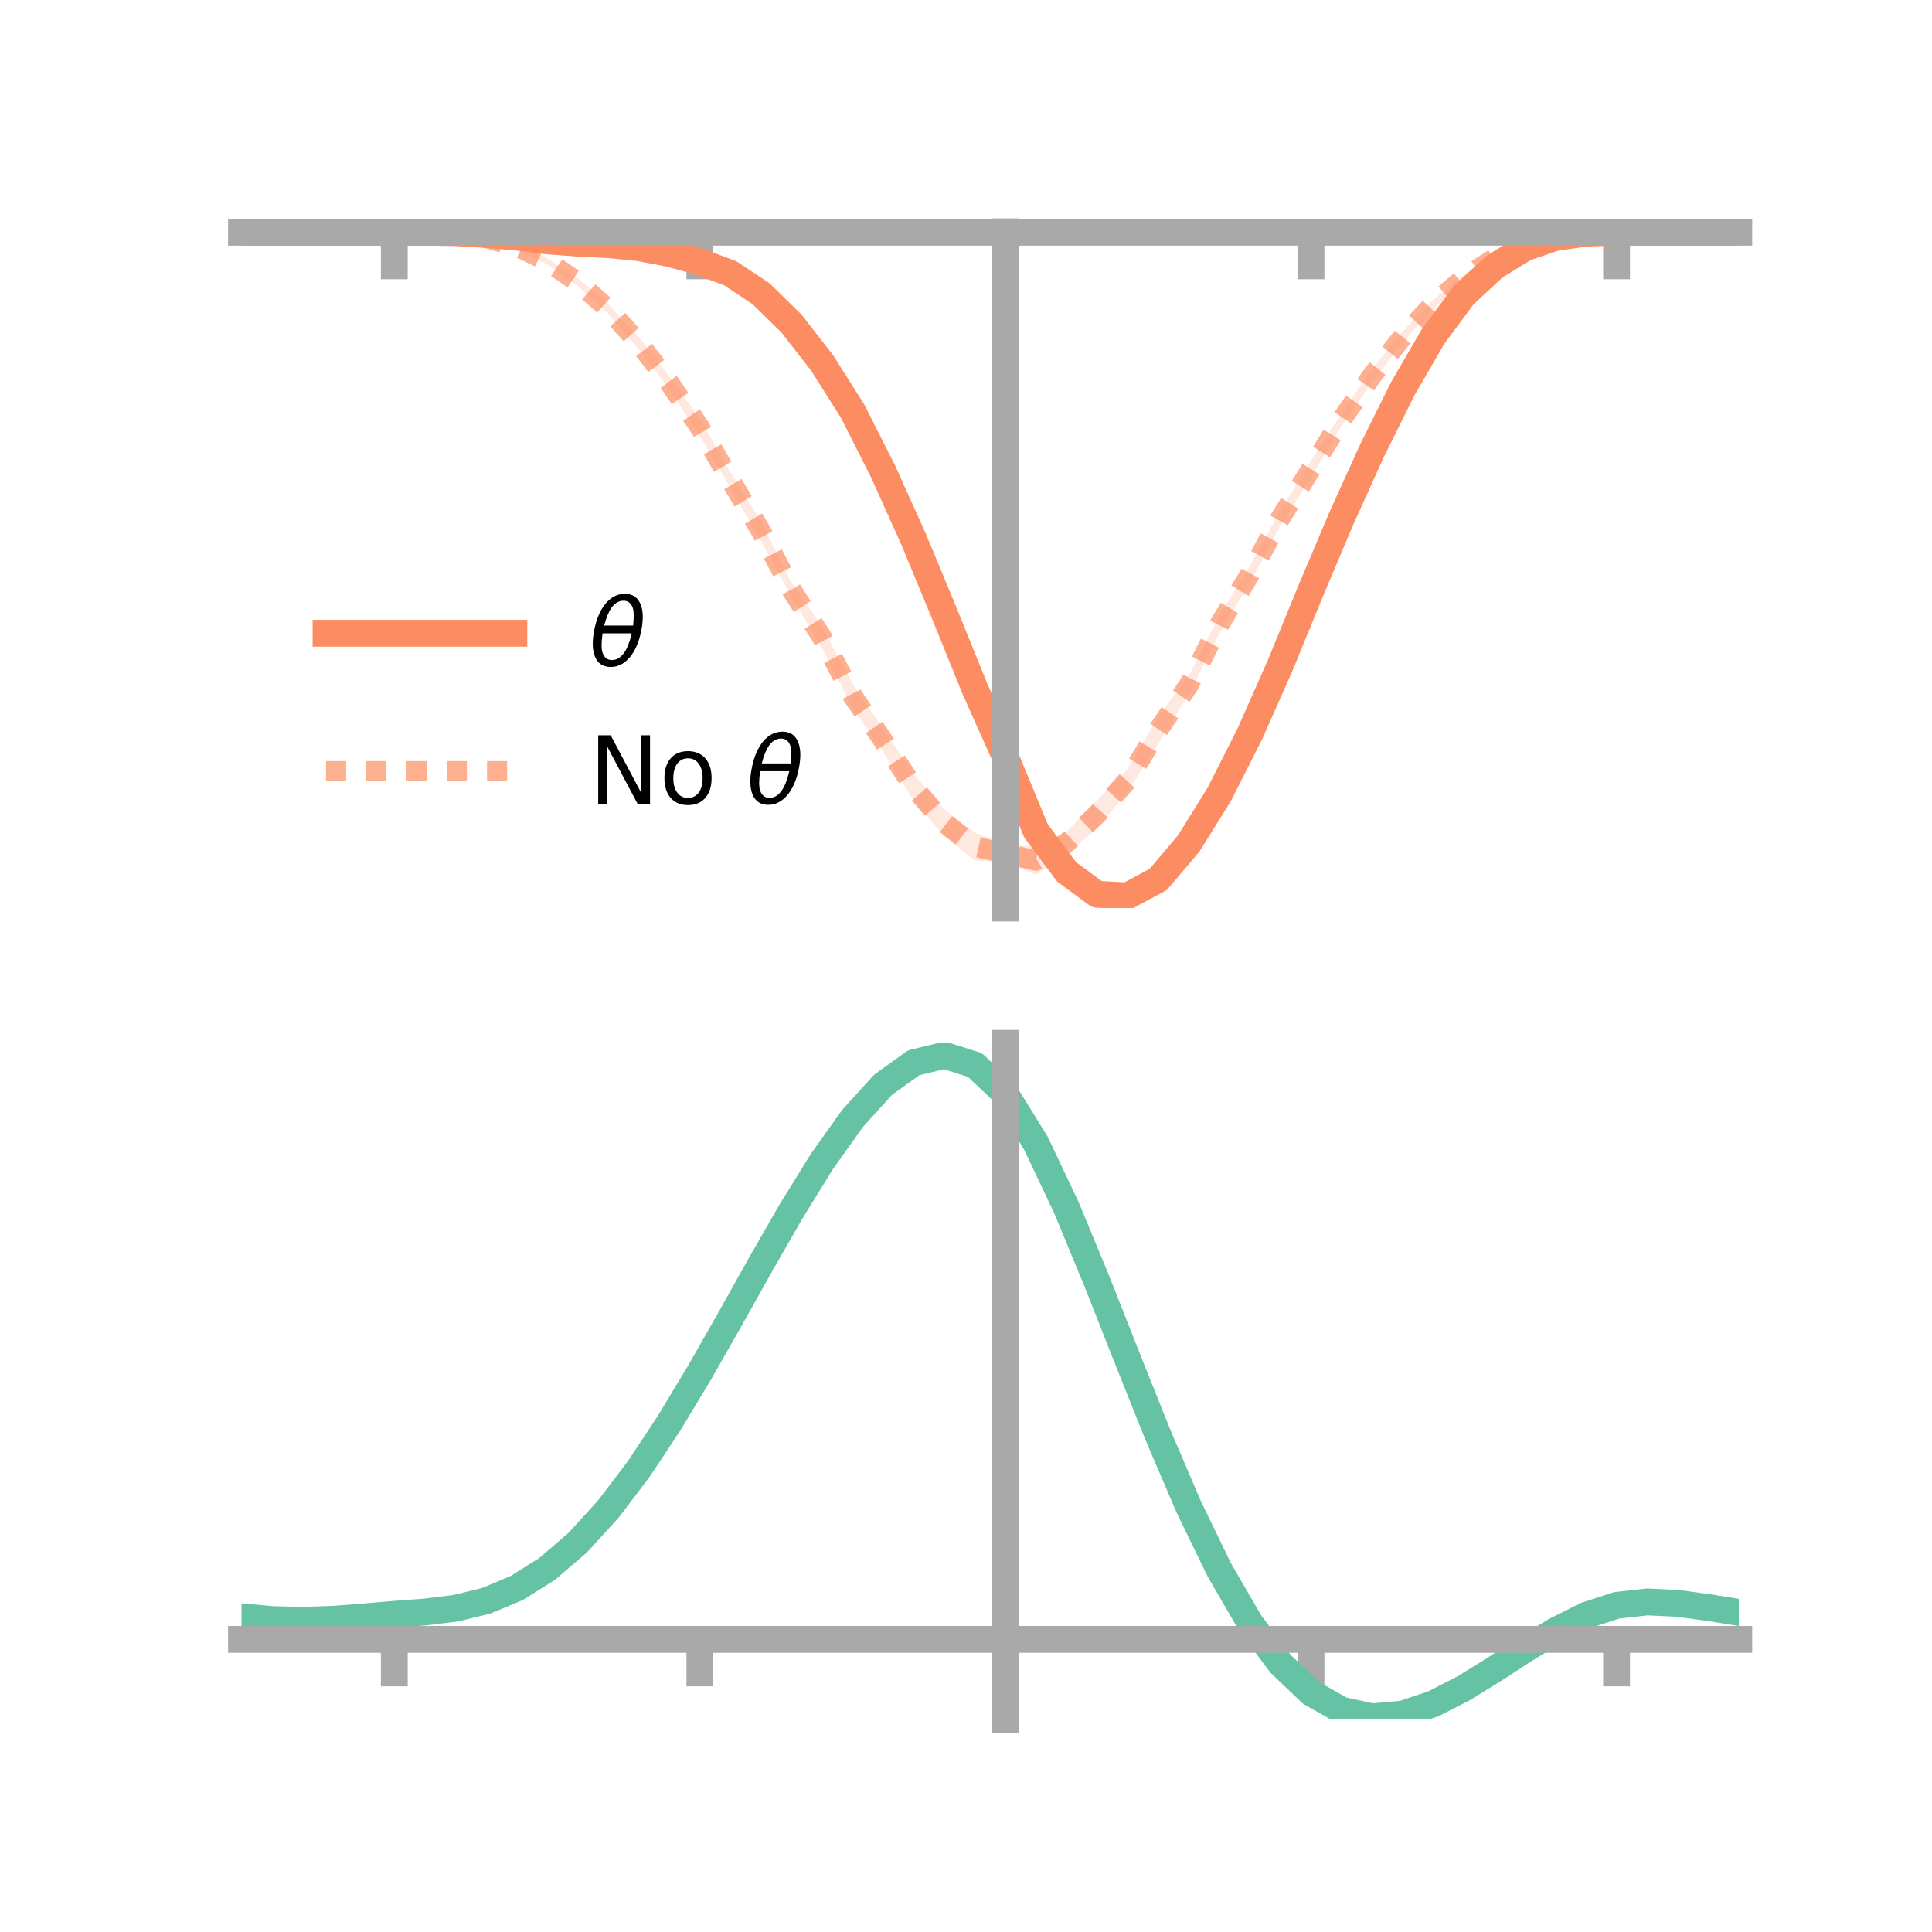 <?xml version="1.0" encoding="utf-8" standalone="no"?>
<!DOCTYPE svg PUBLIC "-//W3C//DTD SVG 1.1//EN"
  "http://www.w3.org/Graphics/SVG/1.1/DTD/svg11.dtd">
<!-- Created with matplotlib (https://matplotlib.org/) -->
<svg height="144pt" version="1.1" viewBox="0 0 144 144" width="144pt" xmlns="http://www.w3.org/2000/svg" xmlns:xlink="http://www.w3.org/1999/xlink">
 <defs>
  <style type="text/css">*{stroke-linecap:butt;stroke-linejoin:round;}</style>
 </defs>
 <g id="figure_1">
  <g id="patch_1">
   <path d="M 0 144 
L 144 144 
L 144 0 
L 0 0 
z
" style="fill:none;"/>
  </g>
  <g id="axes_1">
   <g id="patch_2">
    <path d="M 18 67.68 
L 129.6 67.68 
L 129.6 17.28 
L 18 17.28 
z
" style="fill:none;"/>
   </g>
   <g id="PolyCollection_1">
    <path clip-path="url(#p780fc6c5db)" d="M 18 17.311 
L 18 17.311 
L 20.278 17.311 
L 22.555 17.311 
L 24.833 17.311 
L 27.11 17.311 
L 29.388 17.31 
L 31.665 17.281 
L 33.943 17.28 
L 36.22 17.363 
L 38.498 17.507 
L 40.776 17.724 
L 43.053 17.861 
L 45.331 17.919 
L 47.608 18 
L 49.886 18.395 
L 52.163 19.011 
L 54.441 19.786 
L 56.718 21.249 
L 58.996 23.444 
L 61.273 26.181 
L 63.551 29.939 
L 65.829 34.245 
L 68.106 39.386 
L 70.384 44.916 
L 72.661 50.344 
L 74.939 55.861 
L 77.216 60.977 
L 79.494 64.013 
L 81.771 65.793 
L 84.049 65.869 
L 86.327 64.538 
L 88.604 62.03 
L 90.882 58.418 
L 93.159 53.877 
L 95.437 48.713 
L 97.714 43.351 
L 99.992 38.024 
L 102.269 33.048 
L 104.547 28.626 
L 106.824 24.721 
L 109.102 21.74 
L 111.38 19.683 
L 113.657 18.358 
L 115.935 17.635 
L 118.212 17.351 
L 120.49 17.311 
L 122.767 17.311 
L 125.045 17.311 
L 127.322 17.311 
L 129.6 17.311 
L 129.6 17.311 
L 129.6 17.311 
L 127.322 17.311 
L 125.045 17.311 
L 122.767 17.311 
L 120.49 17.311 
L 118.212 17.402 
L 115.935 17.768 
L 113.657 18.588 
L 111.38 20.083 
L 109.102 22.243 
L 106.824 25.403 
L 104.547 29.359 
L 102.269 34.103 
L 99.992 39.177 
L 97.714 44.629 
L 95.437 50.388 
L 93.159 55.502 
L 90.882 59.978 
L 88.604 63.689 
L 86.327 66.562 
L 84.049 67.68 
L 81.771 67.52 
L 79.494 65.951 
L 77.216 62.874 
L 74.939 56.989 
L 72.661 52.318 
L 70.384 46.505 
L 68.106 41.043 
L 65.829 36.068 
L 63.551 31.362 
L 61.273 27.907 
L 58.996 24.797 
L 56.718 22.526 
L 54.441 20.964 
L 52.163 20.023 
L 49.886 19.396 
L 47.608 18.913 
L 45.331 18.553 
L 43.053 18.385 
L 40.776 18.181 
L 38.498 17.829 
L 36.22 17.59 
L 33.943 17.403 
L 31.665 17.326 
L 29.388 17.311 
L 27.11 17.311 
L 24.833 17.311 
L 22.555 17.311 
L 20.278 17.311 
L 18 17.311 
z
" style="fill:#fc8d62;fill-opacity:0.2;"/>
   </g>
   <g id="PolyCollection_2">
    <path clip-path="url(#p780fc6c5db)" d="M 18 17.311 
L 18 17.311 
L 20.278 17.311 
L 22.555 17.311 
L 24.833 17.311 
L 27.11 17.311 
L 29.388 17.31 
L 31.665 17.281 
L 33.943 17.326 
L 36.22 17.614 
L 38.498 18.167 
L 40.776 19.236 
L 43.053 20.719 
L 45.331 22.678 
L 47.608 25.087 
L 49.886 28.056 
L 52.163 31.225 
L 54.441 35.205 
L 56.718 38.875 
L 58.996 43.423 
L 61.273 46.712 
L 63.551 50.973 
L 65.829 54.333 
L 68.106 57.699 
L 70.384 60.333 
L 72.661 62.065 
L 74.939 62.939 
L 77.216 63.106 
L 79.494 61.997 
L 81.771 59.651 
L 84.049 57.303 
L 86.327 53.402 
L 88.604 50.367 
L 90.882 45.895 
L 93.159 42.173 
L 95.437 38.045 
L 97.714 34.357 
L 99.992 30.806 
L 102.269 27.504 
L 104.547 24.707 
L 106.824 22.35 
L 109.102 20.468 
L 111.38 19.034 
L 113.657 18.074 
L 115.935 17.576 
L 118.212 17.35 
L 120.49 17.311 
L 122.767 17.311 
L 125.045 17.311 
L 127.322 17.311 
L 129.6 17.311 
L 129.6 17.311 
L 129.6 17.311 
L 127.322 17.311 
L 125.045 17.311 
L 122.767 17.311 
L 120.49 17.311 
L 118.212 17.397 
L 115.935 17.725 
L 113.657 18.358 
L 111.38 19.491 
L 109.102 20.979 
L 106.824 22.996 
L 104.547 25.511 
L 102.269 28.473 
L 99.992 31.764 
L 97.714 35.581 
L 95.437 39.174 
L 93.159 43.449 
L 90.882 47.212 
L 88.604 51.753 
L 86.327 55.407 
L 84.049 58.997 
L 81.771 61.749 
L 79.494 63.65 
L 77.216 65.184 
L 74.939 64.285 
L 72.661 64.136 
L 70.384 62.328 
L 68.106 59.682 
L 65.829 56.059 
L 63.551 52.769 
L 61.273 48.306 
L 58.996 44.499 
L 56.718 40.289 
L 54.441 36.362 
L 52.163 32.491 
L 49.886 29.001 
L 47.608 26.04 
L 45.331 23.385 
L 43.053 21.315 
L 40.776 19.693 
L 38.498 18.564 
L 36.22 17.874 
L 33.943 17.458 
L 31.665 17.327 
L 29.388 17.311 
L 27.11 17.311 
L 24.833 17.311 
L 22.555 17.311 
L 20.278 17.311 
L 18 17.311 
z
" style="fill:#fc8d62;fill-opacity:0.2;"/>
   </g>
   <g id="matplotlib.axis_1">
    <g id="xtick_1">
     <g id="line2d_1">
      <defs>
       <path d="M 0 0 
L 0 3.5 
" id="m771580e382" style="stroke:#a9a9a9;stroke-width:2;"/>
      </defs>
      <g>
       <use style="fill:#a9a9a9;stroke:#a9a9a9;stroke-width:2;" x="29.388" xlink:href="#m771580e382" y="17.311"/>
      </g>
     </g>
    </g>
    <g id="xtick_2">
     <g id="line2d_2">
      <g>
       <use style="fill:#a9a9a9;stroke:#a9a9a9;stroke-width:2;" x="52.163" xlink:href="#m771580e382" y="17.311"/>
      </g>
     </g>
    </g>
    <g id="xtick_3">
     <g id="line2d_3">
      <g>
       <use style="fill:#a9a9a9;stroke:#a9a9a9;stroke-width:2;" x="74.939" xlink:href="#m771580e382" y="17.311"/>
      </g>
     </g>
    </g>
    <g id="xtick_4">
     <g id="line2d_4">
      <g>
       <use style="fill:#a9a9a9;stroke:#a9a9a9;stroke-width:2;" x="97.714" xlink:href="#m771580e382" y="17.311"/>
      </g>
     </g>
    </g>
    <g id="xtick_5">
     <g id="line2d_5">
      <g>
       <use style="fill:#a9a9a9;stroke:#a9a9a9;stroke-width:2;" x="120.49" xlink:href="#m771580e382" y="17.311"/>
      </g>
     </g>
    </g>
   </g>
   <g id="matplotlib.axis_2"/>
   <g id="line2d_6">
    <path clip-path="url(#p780fc6c5db)" d="M 18 17.311 
L 20.278 17.311 
L 22.555 17.311 
L 24.833 17.311 
L 27.11 17.311 
L 29.388 17.311 
L 31.665 17.303 
L 33.943 17.342 
L 36.22 17.476 
L 38.498 17.668 
L 40.776 17.953 
L 43.053 18.123 
L 45.331 18.236 
L 47.608 18.456 
L 49.886 18.895 
L 52.163 19.517 
L 54.441 20.375 
L 56.718 21.887 
L 58.996 24.12 
L 61.273 27.044 
L 63.551 30.65 
L 65.829 35.157 
L 68.106 40.215 
L 70.384 45.711 
L 72.661 51.331 
L 74.939 56.425 
L 77.216 61.925 
L 79.494 64.982 
L 81.771 66.657 
L 84.049 66.775 
L 86.327 65.55 
L 88.604 62.86 
L 90.882 59.198 
L 93.159 54.69 
L 95.437 49.55 
L 97.714 43.99 
L 99.992 38.6 
L 102.269 33.575 
L 104.547 28.992 
L 106.824 25.062 
L 109.102 21.992 
L 111.38 19.883 
L 113.657 18.473 
L 115.935 17.701 
L 118.212 17.377 
L 120.49 17.311 
L 122.767 17.311 
L 125.045 17.311 
L 127.322 17.311 
L 129.6 17.311 
" style="fill:none;stroke:#fc8d62;stroke-linecap:square;stroke-width:2;"/>
   </g>
   <g id="line2d_7">
    <path clip-path="url(#p780fc6c5db)" d="M 18 17.311 
L 20.278 17.311 
L 22.555 17.311 
L 24.833 17.311 
L 27.11 17.311 
L 29.388 17.311 
L 31.665 17.304 
L 33.943 17.392 
L 36.22 17.744 
L 38.498 18.365 
L 40.776 19.465 
L 43.053 21.017 
L 45.331 23.032 
L 47.608 25.564 
L 49.886 28.528 
L 52.163 31.858 
L 54.441 35.783 
L 56.718 39.582 
L 58.996 43.961 
L 61.273 47.509 
L 63.551 51.871 
L 65.829 55.196 
L 68.106 58.691 
L 70.384 61.33 
L 72.661 63.101 
L 74.939 63.612 
L 77.216 64.145 
L 79.494 62.824 
L 81.771 60.7 
L 84.049 58.15 
L 86.327 54.404 
L 88.604 51.06 
L 90.882 46.553 
L 93.159 42.811 
L 95.437 38.61 
L 97.714 34.969 
L 99.992 31.285 
L 102.269 27.988 
L 104.547 25.109 
L 106.824 22.673 
L 109.102 20.723 
L 111.38 19.263 
L 113.657 18.216 
L 115.935 17.651 
L 118.212 17.373 
L 120.49 17.311 
L 122.767 17.311 
L 125.045 17.311 
L 127.322 17.311 
L 129.6 17.311 
" style="fill:none;stroke:#fc8d62;stroke-dasharray:1.5,1.5;stroke-dashoffset:0;stroke-opacity:0.7;stroke-width:1.5;"/>
   </g>
   <g id="patch_3">
    <path d="M 74.939 67.68 
L 74.939 17.28 
" style="fill:none;stroke:#a9a9a9;stroke-linecap:square;stroke-linejoin:miter;stroke-width:2;"/>
   </g>
   <g id="patch_4">
    <path d="M 129.6 67.68 
L 129.6 17.28 
" style="fill:none;"/>
   </g>
   <g id="patch_5">
    <path d="M 18 17.311 
L 129.6 17.311 
" style="fill:none;stroke:#a9a9a9;stroke-linecap:square;stroke-linejoin:miter;stroke-width:2;"/>
   </g>
   <g id="patch_6">
    <path d="M 18 17.28 
L 129.6 17.28 
" style="fill:none;"/>
   </g>
   <g id="legend_1">
    <g id="line2d_8">
     <path d="M 24.3 47.2 
L 38.3 47.2 
" style="fill:none;stroke:#fc8d62;stroke-linecap:square;stroke-width:2;"/>
    </g>
    <g id="line2d_9"/>
    <g id="text_1">
     <!-- $\theta$ -->
     <g transform="translate(43.9 49.65)scale(0.07 -0.07)">
      <defs>
       <path d="M 45.516 34.672 
L 14.453 34.672 
Q 12.359 20.062 14.5 13.875 
Q 17.188 6.25 24.469 6.25 
Q 31.781 6.25 37.359 13.922 
Q 42.234 20.656 45.516 34.672 
z
M 47.016 42.969 
Q 48.344 56.844 46.625 61.719 
Q 43.953 69.438 36.766 69.438 
Q 29.297 69.438 23.828 61.812 
Q 19.531 55.672 16.156 42.969 
z
M 38.188 76.766 
Q 49.906 76.766 54.594 66.406 
Q 59.281 56.109 55.719 37.844 
Q 52.203 19.625 43.453 9.281 
Q 34.766 -1.125 23.047 -1.125 
Q 11.281 -1.125 6.641 9.281 
Q 2 19.625 5.516 37.844 
Q 9.078 56.109 17.719 66.406 
Q 26.422 76.766 38.188 76.766 
z
" id="DejaVuSans-Oblique-952"/>
      </defs>
      <use transform="translate(0 0.234)" xlink:href="#DejaVuSans-Oblique-952"/>
     </g>
    </g>
    <g id="line2d_10">
     <path d="M 24.3 57.474 
L 38.3 57.474 
" style="fill:none;stroke:#fc8d62;stroke-dasharray:1.5,1.5;stroke-dashoffset:0;stroke-opacity:0.7;stroke-width:1.5;"/>
    </g>
    <g id="line2d_11"/>
    <g id="text_2">
     <!-- No $\theta$ -->
     <g transform="translate(43.9 59.924)scale(0.07 -0.07)">
      <defs>
       <path d="M 9.812 72.906 
L 23.094 72.906 
L 55.422 11.922 
L 55.422 72.906 
L 64.984 72.906 
L 64.984 0 
L 51.703 0 
L 19.391 60.984 
L 19.391 0 
L 9.812 0 
z
" id="DejaVuSans-78"/>
       <path d="M 30.609 48.391 
Q 23.391 48.391 19.188 42.75 
Q 14.984 37.109 14.984 27.297 
Q 14.984 17.484 19.156 11.844 
Q 23.344 6.203 30.609 6.203 
Q 37.797 6.203 41.984 11.859 
Q 46.188 17.531 46.188 27.297 
Q 46.188 37.016 41.984 42.703 
Q 37.797 48.391 30.609 48.391 
z
M 30.609 56 
Q 42.328 56 49.016 48.375 
Q 55.719 40.766 55.719 27.297 
Q 55.719 13.875 49.016 6.219 
Q 42.328 -1.422 30.609 -1.422 
Q 18.844 -1.422 12.172 6.219 
Q 5.516 13.875 5.516 27.297 
Q 5.516 40.766 12.172 48.375 
Q 18.844 56 30.609 56 
z
" id="DejaVuSans-111"/>
       <path id="DejaVuSans-32"/>
      </defs>
      <use transform="translate(0 0.234)" xlink:href="#DejaVuSans-78"/>
      <use transform="translate(74.805 0.234)" xlink:href="#DejaVuSans-111"/>
      <use transform="translate(135.986 0.234)" xlink:href="#DejaVuSans-32"/>
      <use transform="translate(167.773 0.234)" xlink:href="#DejaVuSans-Oblique-952"/>
     </g>
    </g>
   </g>
  </g>
  <g id="axes_2">
   <g id="patch_7">
    <path d="M 18 128.16 
L 129.6 128.16 
L 129.6 77.76 
L 18 77.76 
z
" style="fill:none;"/>
   </g>
   <g id="PolyCollection_3">
    <path clip-path="url(#p3bd326ad84)" d="M 18 120.544 
L 18 120.465 
L 20.278 120.681 
L 22.555 120.741 
L 24.833 120.654 
L 27.11 120.469 
L 29.388 120.264 
L 31.665 120.091 
L 33.943 119.806 
L 36.22 119.249 
L 38.498 118.29 
L 40.776 116.841 
L 43.053 114.849 
L 45.331 112.305 
L 47.608 109.241 
L 49.886 105.725 
L 52.163 101.856 
L 54.441 97.766 
L 56.718 93.607 
L 58.996 89.555 
L 61.273 85.8 
L 63.551 82.54 
L 65.829 79.979 
L 68.106 78.32 
L 70.384 77.76 
L 72.661 78.489 
L 74.939 80.677 
L 77.216 84.415 
L 79.494 89.3 
L 81.771 94.883 
L 84.049 100.746 
L 86.327 106.524 
L 88.604 111.915 
L 90.882 116.684 
L 93.159 120.669 
L 95.437 123.771 
L 97.714 125.959 
L 99.992 127.263 
L 102.269 127.76 
L 104.547 127.564 
L 106.824 126.815 
L 109.102 125.666 
L 111.38 124.279 
L 113.657 122.819 
L 115.935 121.445 
L 118.212 120.312 
L 120.49 119.569 
L 122.767 119.315 
L 125.045 119.429 
L 127.322 119.748 
L 129.6 120.13 
L 129.6 120.234 
L 129.6 120.234 
L 127.322 119.878 
L 125.045 119.58 
L 122.767 119.478 
L 120.49 119.738 
L 118.212 120.488 
L 115.935 121.644 
L 113.657 123.057 
L 111.38 124.563 
L 109.102 125.994 
L 106.824 127.179 
L 104.547 127.952 
L 102.269 128.16 
L 99.992 127.67 
L 97.714 126.383 
L 95.437 124.235 
L 93.159 121.211 
L 90.882 117.341 
L 88.604 112.716 
L 86.327 107.489 
L 84.049 101.883 
L 81.771 96.191 
L 79.494 90.765 
L 77.216 86.016 
L 74.939 82.383 
L 72.661 80.261 
L 70.384 79.557 
L 68.106 80.1 
L 65.829 81.702 
L 63.551 84.168 
L 61.273 87.302 
L 58.996 90.905 
L 56.718 94.787 
L 54.441 98.767 
L 52.163 102.678 
L 49.886 106.376 
L 47.608 109.739 
L 45.331 112.673 
L 43.053 115.117 
L 40.776 117.041 
L 38.498 118.452 
L 36.22 119.391 
L 33.943 119.937 
L 31.665 120.213 
L 29.388 120.376 
L 27.11 120.565 
L 24.833 120.731 
L 22.555 120.803 
L 20.278 120.743 
L 18 120.544 
z
" style="fill:#66c2a5;fill-opacity:0.2;"/>
   </g>
   <g id="matplotlib.axis_3">
    <g id="xtick_6">
     <g id="line2d_12">
      <g>
       <use style="fill:#a9a9a9;stroke:#a9a9a9;stroke-width:2;" x="29.388" xlink:href="#m771580e382" y="122.192"/>
      </g>
     </g>
    </g>
    <g id="xtick_7">
     <g id="line2d_13">
      <g>
       <use style="fill:#a9a9a9;stroke:#a9a9a9;stroke-width:2;" x="52.163" xlink:href="#m771580e382" y="122.192"/>
      </g>
     </g>
    </g>
    <g id="xtick_8">
     <g id="line2d_14">
      <g>
       <use style="fill:#a9a9a9;stroke:#a9a9a9;stroke-width:2;" x="74.939" xlink:href="#m771580e382" y="122.192"/>
      </g>
     </g>
    </g>
    <g id="xtick_9">
     <g id="line2d_15">
      <g>
       <use style="fill:#a9a9a9;stroke:#a9a9a9;stroke-width:2;" x="97.714" xlink:href="#m771580e382" y="122.192"/>
      </g>
     </g>
    </g>
    <g id="xtick_10">
     <g id="line2d_16">
      <g>
       <use style="fill:#a9a9a9;stroke:#a9a9a9;stroke-width:2;" x="120.49" xlink:href="#m771580e382" y="122.192"/>
      </g>
     </g>
    </g>
   </g>
   <g id="matplotlib.axis_4"/>
   <g id="line2d_17">
    <path clip-path="url(#p3bd326ad84)" d="M 18 120.505 
L 20.278 120.712 
L 22.555 120.772 
L 24.833 120.692 
L 27.11 120.517 
L 29.388 120.32 
L 31.665 120.152 
L 33.943 119.872 
L 36.22 119.32 
L 38.498 118.371 
L 40.776 116.941 
L 43.053 114.983 
L 45.331 112.489 
L 47.608 109.49 
L 49.886 106.05 
L 52.163 102.267 
L 54.441 98.266 
L 56.718 94.197 
L 58.996 90.23 
L 61.273 86.551 
L 63.551 83.354 
L 65.829 80.841 
L 68.106 79.21 
L 70.384 78.658 
L 72.661 79.375 
L 74.939 81.53 
L 77.216 85.215 
L 79.494 90.032 
L 81.771 95.537 
L 84.049 101.315 
L 86.327 107.006 
L 88.604 112.315 
L 90.882 117.013 
L 93.159 120.94 
L 95.437 124.003 
L 97.714 126.171 
L 99.992 127.467 
L 102.269 127.96 
L 104.547 127.758 
L 106.824 126.997 
L 109.102 125.83 
L 111.38 124.421 
L 113.657 122.938 
L 115.935 121.545 
L 118.212 120.4 
L 120.49 119.653 
L 122.767 119.397 
L 125.045 119.505 
L 127.322 119.813 
L 129.6 120.182 
" style="fill:none;stroke:#66c2a5;stroke-linecap:square;stroke-width:2;"/>
   </g>
   <g id="patch_8">
    <path d="M 74.939 128.16 
L 74.939 77.76 
" style="fill:none;stroke:#a9a9a9;stroke-linecap:square;stroke-linejoin:miter;stroke-width:2;"/>
   </g>
   <g id="patch_9">
    <path d="M 129.6 128.16 
L 129.6 77.76 
" style="fill:none;"/>
   </g>
   <g id="patch_10">
    <path d="M 18 122.192 
L 129.6 122.192 
" style="fill:none;stroke:#a9a9a9;stroke-linecap:square;stroke-linejoin:miter;stroke-width:2;"/>
   </g>
   <g id="patch_11">
    <path d="M 18 77.76 
L 129.6 77.76 
" style="fill:none;"/>
   </g>
  </g>
 </g>
 <defs>
  <clipPath id="p780fc6c5db">
   <rect height="50.4" width="111.6" x="18" y="17.28"/>
  </clipPath>
  <clipPath id="p3bd326ad84">
   <rect height="50.4" width="111.6" x="18" y="77.76"/>
  </clipPath>
 </defs>
</svg>
